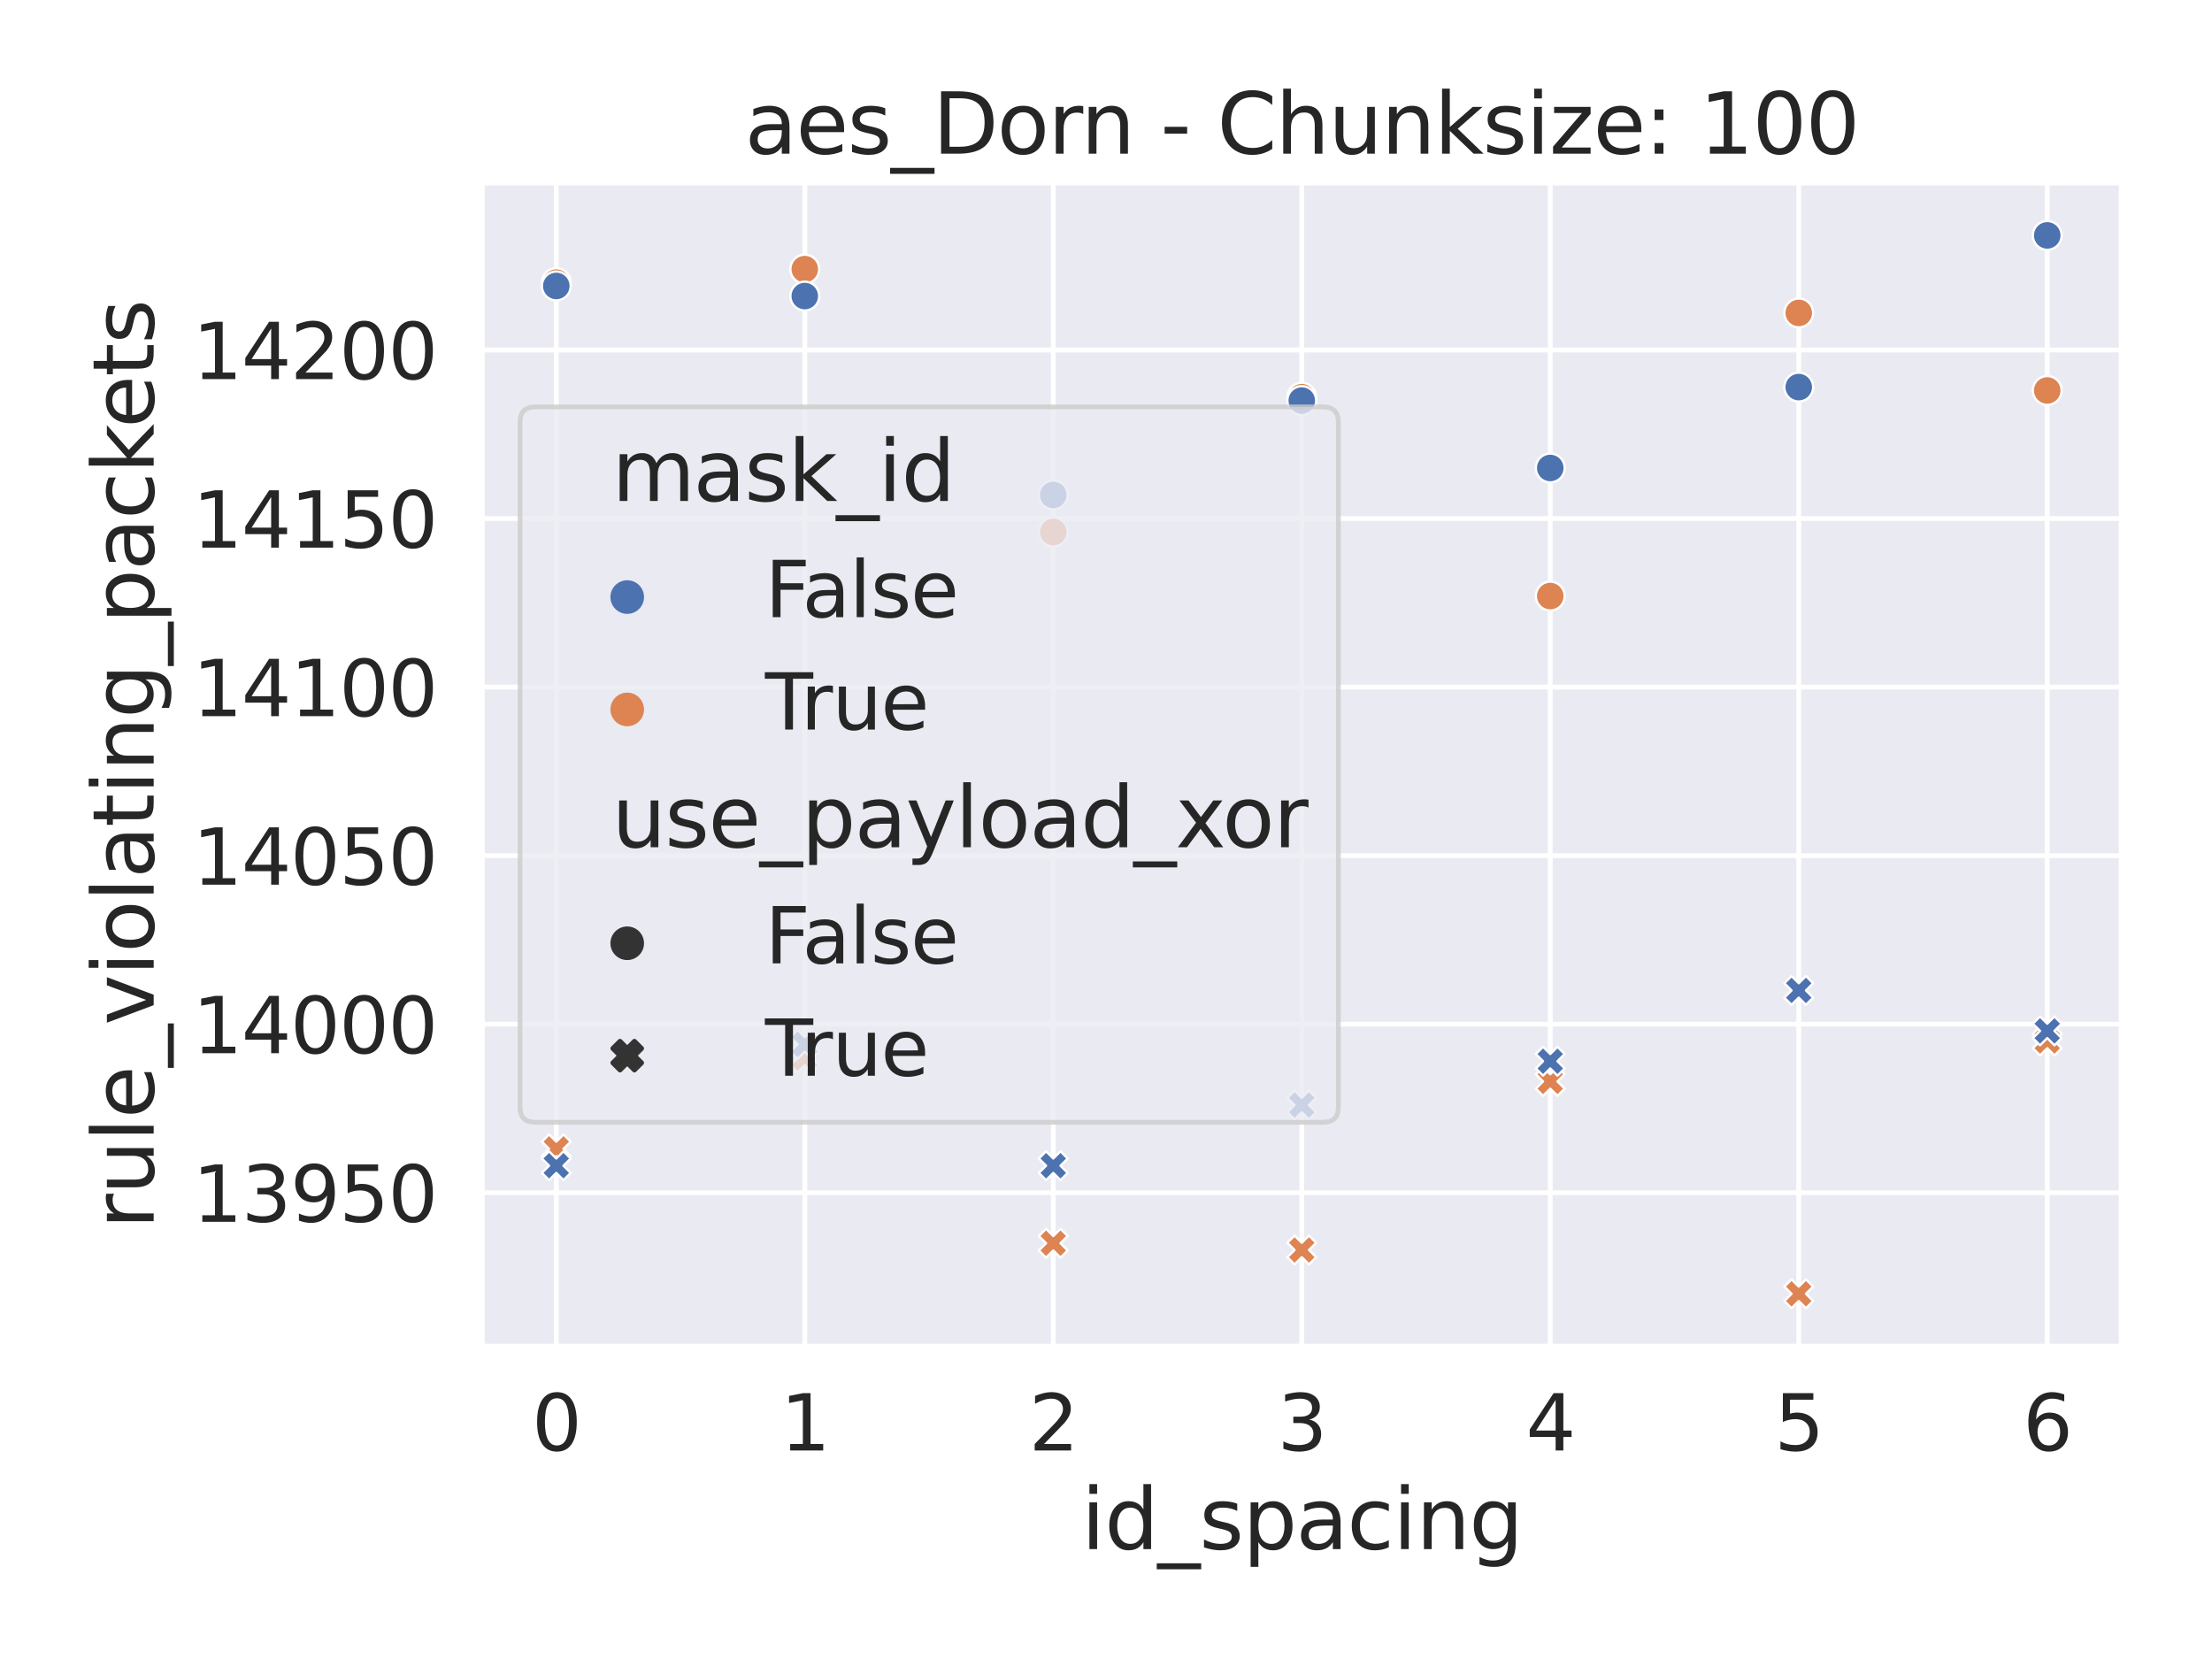 <?xml version="1.0" encoding="utf-8" standalone="no"?>
<!DOCTYPE svg PUBLIC "-//W3C//DTD SVG 1.1//EN"
  "http://www.w3.org/Graphics/SVG/1.1/DTD/svg11.dtd">
<svg xmlns:xlink="http://www.w3.org/1999/xlink" width="460.8pt" height="345.6pt" viewBox="0 0 460.8 345.6" xmlns="http://www.w3.org/2000/svg" version="1.1">
 <defs>
  <style type="text/css">*{stroke-linejoin: round; stroke-linecap: butt}</style>
 </defs>
 <g id="figure_1">
  <g id="patch_1">
   <path d="M 0 345.6 
L 460.8 345.6 
L 460.8 0 
L 0 0 
z
" style="fill: #ffffff"/>
  </g>
  <g id="axes_1">
   <g id="patch_2">
    <path d="M 100.357 280.548 
L 442.008 280.548 
L 442.008 38.013 
L 100.357 38.013 
z
" style="fill: #eaeaf2"/>
   </g>
   <g id="matplotlib.axis_1">
    <g id="xtick_1">
     <g id="line2d_1">
      <path d="M 115.886 280.548 
L 115.886 38.013 
" clip-path="url(#pec595fef19)" style="fill: none; stroke: #ffffff; stroke-linecap: round"/>
     </g>
     <g id="text_1">
      <!-- 0 -->
      <g style="fill: #262626" transform="translate(110.812 302.167) scale(0.16 -0.16)">
       <defs>
        <path id="DejaVuSans-30" d="M 2034 4250 
Q 1547 4250 1301 3770 
Q 1056 3291 1056 2328 
Q 1056 1369 1301 889 
Q 1547 409 2034 409 
Q 2525 409 2770 889 
Q 3016 1369 3016 2328 
Q 3016 3291 2770 3770 
Q 2525 4250 2034 4250 
z
M 2034 4750 
Q 2819 4750 3233 4129 
Q 3647 3509 3647 2328 
Q 3647 1150 3233 529 
Q 2819 -91 2034 -91 
Q 1250 -91 836 529 
Q 422 1150 422 2328 
Q 422 3509 836 4129 
Q 1250 4750 2034 4750 
z
" transform="scale(0.016)"/>
       </defs>
       <use xlink:href="#DejaVuSans-30"/>
      </g>
     </g>
    </g>
    <g id="xtick_2">
     <g id="line2d_2">
      <path d="M 167.652 280.548 
L 167.652 38.013 
" clip-path="url(#pec595fef19)" style="fill: none; stroke: #ffffff; stroke-linecap: round"/>
     </g>
     <g id="text_2">
      <!-- 1 -->
      <g style="fill: #262626" transform="translate(162.578 302.167) scale(0.16 -0.16)">
       <defs>
        <path id="DejaVuSans-31" d="M 794 531 
L 1825 531 
L 1825 4091 
L 703 3866 
L 703 4441 
L 1819 4666 
L 2450 4666 
L 2450 531 
L 3481 531 
L 3481 0 
L 794 0 
L 794 531 
z
" transform="scale(0.016)"/>
       </defs>
       <use xlink:href="#DejaVuSans-31"/>
      </g>
     </g>
    </g>
    <g id="xtick_3">
     <g id="line2d_3">
      <path d="M 219.417 280.548 
L 219.417 38.013 
" clip-path="url(#pec595fef19)" style="fill: none; stroke: #ffffff; stroke-linecap: round"/>
     </g>
     <g id="text_3">
      <!-- 2 -->
      <g style="fill: #262626" transform="translate(214.343 302.167) scale(0.16 -0.16)">
       <defs>
        <path id="DejaVuSans-32" d="M 1228 531 
L 3431 531 
L 3431 0 
L 469 0 
L 469 531 
Q 828 903 1448 1529 
Q 2069 2156 2228 2338 
Q 2531 2678 2651 2914 
Q 2772 3150 2772 3378 
Q 2772 3750 2511 3984 
Q 2250 4219 1831 4219 
Q 1534 4219 1204 4116 
Q 875 4013 500 3803 
L 500 4441 
Q 881 4594 1212 4672 
Q 1544 4750 1819 4750 
Q 2544 4750 2975 4387 
Q 3406 4025 3406 3419 
Q 3406 3131 3298 2873 
Q 3191 2616 2906 2266 
Q 2828 2175 2409 1742 
Q 1991 1309 1228 531 
z
" transform="scale(0.016)"/>
       </defs>
       <use xlink:href="#DejaVuSans-32"/>
      </g>
     </g>
    </g>
    <g id="xtick_4">
     <g id="line2d_4">
      <path d="M 271.182 280.548 
L 271.182 38.013 
" clip-path="url(#pec595fef19)" style="fill: none; stroke: #ffffff; stroke-linecap: round"/>
     </g>
     <g id="text_4">
      <!-- 3 -->
      <g style="fill: #262626" transform="translate(266.108 302.167) scale(0.16 -0.16)">
       <defs>
        <path id="DejaVuSans-33" d="M 2597 2516 
Q 3050 2419 3304 2112 
Q 3559 1806 3559 1356 
Q 3559 666 3084 287 
Q 2609 -91 1734 -91 
Q 1441 -91 1130 -33 
Q 819 25 488 141 
L 488 750 
Q 750 597 1062 519 
Q 1375 441 1716 441 
Q 2309 441 2620 675 
Q 2931 909 2931 1356 
Q 2931 1769 2642 2001 
Q 2353 2234 1838 2234 
L 1294 2234 
L 1294 2753 
L 1863 2753 
Q 2328 2753 2575 2939 
Q 2822 3125 2822 3475 
Q 2822 3834 2567 4026 
Q 2313 4219 1838 4219 
Q 1578 4219 1281 4162 
Q 984 4106 628 3988 
L 628 4550 
Q 988 4650 1302 4700 
Q 1616 4750 1894 4750 
Q 2613 4750 3031 4423 
Q 3450 4097 3450 3541 
Q 3450 3153 3228 2886 
Q 3006 2619 2597 2516 
z
" transform="scale(0.016)"/>
       </defs>
       <use xlink:href="#DejaVuSans-33"/>
      </g>
     </g>
    </g>
    <g id="xtick_5">
     <g id="line2d_5">
      <path d="M 322.948 280.548 
L 322.948 38.013 
" clip-path="url(#pec595fef19)" style="fill: none; stroke: #ffffff; stroke-linecap: round"/>
     </g>
     <g id="text_5">
      <!-- 4 -->
      <g style="fill: #262626" transform="translate(317.874 302.167) scale(0.16 -0.16)">
       <defs>
        <path id="DejaVuSans-34" d="M 2419 4116 
L 825 1625 
L 2419 1625 
L 2419 4116 
z
M 2253 4666 
L 3047 4666 
L 3047 1625 
L 3713 1625 
L 3713 1100 
L 3047 1100 
L 3047 0 
L 2419 0 
L 2419 1100 
L 313 1100 
L 313 1709 
L 2253 4666 
z
" transform="scale(0.016)"/>
       </defs>
       <use xlink:href="#DejaVuSans-34"/>
      </g>
     </g>
    </g>
    <g id="xtick_6">
     <g id="line2d_6">
      <path d="M 374.713 280.548 
L 374.713 38.013 
" clip-path="url(#pec595fef19)" style="fill: none; stroke: #ffffff; stroke-linecap: round"/>
     </g>
     <g id="text_6">
      <!-- 5 -->
      <g style="fill: #262626" transform="translate(369.639 302.167) scale(0.16 -0.16)">
       <defs>
        <path id="DejaVuSans-35" d="M 691 4666 
L 3169 4666 
L 3169 4134 
L 1269 4134 
L 1269 2991 
Q 1406 3038 1543 3061 
Q 1681 3084 1819 3084 
Q 2600 3084 3056 2656 
Q 3513 2228 3513 1497 
Q 3513 744 3044 326 
Q 2575 -91 1722 -91 
Q 1428 -91 1123 -41 
Q 819 9 494 109 
L 494 744 
Q 775 591 1075 516 
Q 1375 441 1709 441 
Q 2250 441 2565 725 
Q 2881 1009 2881 1497 
Q 2881 1984 2565 2268 
Q 2250 2553 1709 2553 
Q 1456 2553 1204 2497 
Q 953 2441 691 2322 
L 691 4666 
z
" transform="scale(0.016)"/>
       </defs>
       <use xlink:href="#DejaVuSans-35"/>
      </g>
     </g>
    </g>
    <g id="xtick_7">
     <g id="line2d_7">
      <path d="M 426.478 280.548 
L 426.478 38.013 
" clip-path="url(#pec595fef19)" style="fill: none; stroke: #ffffff; stroke-linecap: round"/>
     </g>
     <g id="text_7">
      <!-- 6 -->
      <g style="fill: #262626" transform="translate(421.404 302.167) scale(0.16 -0.16)">
       <defs>
        <path id="DejaVuSans-36" d="M 2113 2584 
Q 1688 2584 1439 2293 
Q 1191 2003 1191 1497 
Q 1191 994 1439 701 
Q 1688 409 2113 409 
Q 2538 409 2786 701 
Q 3034 994 3034 1497 
Q 3034 2003 2786 2293 
Q 2538 2584 2113 2584 
z
M 3366 4563 
L 3366 3988 
Q 3128 4100 2886 4159 
Q 2644 4219 2406 4219 
Q 1781 4219 1451 3797 
Q 1122 3375 1075 2522 
Q 1259 2794 1537 2939 
Q 1816 3084 2150 3084 
Q 2853 3084 3261 2657 
Q 3669 2231 3669 1497 
Q 3669 778 3244 343 
Q 2819 -91 2113 -91 
Q 1303 -91 875 529 
Q 447 1150 447 2328 
Q 447 3434 972 4092 
Q 1497 4750 2381 4750 
Q 2619 4750 2861 4703 
Q 3103 4656 3366 4563 
z
" transform="scale(0.016)"/>
       </defs>
       <use xlink:href="#DejaVuSans-36"/>
      </g>
     </g>
    </g>
    <g id="text_8">
     <!-- id_spacing -->
     <g style="fill: #262626" transform="translate(225.268 322.705) scale(0.174 -0.174)">
      <defs>
       <path id="DejaVuSans-69" d="M 603 3500 
L 1178 3500 
L 1178 0 
L 603 0 
L 603 3500 
z
M 603 4863 
L 1178 4863 
L 1178 4134 
L 603 4134 
L 603 4863 
z
" transform="scale(0.016)"/>
       <path id="DejaVuSans-64" d="M 2906 2969 
L 2906 4863 
L 3481 4863 
L 3481 0 
L 2906 0 
L 2906 525 
Q 2725 213 2448 61 
Q 2172 -91 1784 -91 
Q 1150 -91 751 415 
Q 353 922 353 1747 
Q 353 2572 751 3078 
Q 1150 3584 1784 3584 
Q 2172 3584 2448 3432 
Q 2725 3281 2906 2969 
z
M 947 1747 
Q 947 1113 1208 752 
Q 1469 391 1925 391 
Q 2381 391 2643 752 
Q 2906 1113 2906 1747 
Q 2906 2381 2643 2742 
Q 2381 3103 1925 3103 
Q 1469 3103 1208 2742 
Q 947 2381 947 1747 
z
" transform="scale(0.016)"/>
       <path id="DejaVuSans-5f" d="M 3263 -1063 
L 3263 -1509 
L -63 -1509 
L -63 -1063 
L 3263 -1063 
z
" transform="scale(0.016)"/>
       <path id="DejaVuSans-73" d="M 2834 3397 
L 2834 2853 
Q 2591 2978 2328 3040 
Q 2066 3103 1784 3103 
Q 1356 3103 1142 2972 
Q 928 2841 928 2578 
Q 928 2378 1081 2264 
Q 1234 2150 1697 2047 
L 1894 2003 
Q 2506 1872 2764 1633 
Q 3022 1394 3022 966 
Q 3022 478 2636 193 
Q 2250 -91 1575 -91 
Q 1294 -91 989 -36 
Q 684 19 347 128 
L 347 722 
Q 666 556 975 473 
Q 1284 391 1588 391 
Q 1994 391 2212 530 
Q 2431 669 2431 922 
Q 2431 1156 2273 1281 
Q 2116 1406 1581 1522 
L 1381 1569 
Q 847 1681 609 1914 
Q 372 2147 372 2553 
Q 372 3047 722 3315 
Q 1072 3584 1716 3584 
Q 2034 3584 2315 3537 
Q 2597 3491 2834 3397 
z
" transform="scale(0.016)"/>
       <path id="DejaVuSans-70" d="M 1159 525 
L 1159 -1331 
L 581 -1331 
L 581 3500 
L 1159 3500 
L 1159 2969 
Q 1341 3281 1617 3432 
Q 1894 3584 2278 3584 
Q 2916 3584 3314 3078 
Q 3713 2572 3713 1747 
Q 3713 922 3314 415 
Q 2916 -91 2278 -91 
Q 1894 -91 1617 61 
Q 1341 213 1159 525 
z
M 3116 1747 
Q 3116 2381 2855 2742 
Q 2594 3103 2138 3103 
Q 1681 3103 1420 2742 
Q 1159 2381 1159 1747 
Q 1159 1113 1420 752 
Q 1681 391 2138 391 
Q 2594 391 2855 752 
Q 3116 1113 3116 1747 
z
" transform="scale(0.016)"/>
       <path id="DejaVuSans-61" d="M 2194 1759 
Q 1497 1759 1228 1600 
Q 959 1441 959 1056 
Q 959 750 1161 570 
Q 1363 391 1709 391 
Q 2188 391 2477 730 
Q 2766 1069 2766 1631 
L 2766 1759 
L 2194 1759 
z
M 3341 1997 
L 3341 0 
L 2766 0 
L 2766 531 
Q 2569 213 2275 61 
Q 1981 -91 1556 -91 
Q 1019 -91 701 211 
Q 384 513 384 1019 
Q 384 1609 779 1909 
Q 1175 2209 1959 2209 
L 2766 2209 
L 2766 2266 
Q 2766 2663 2505 2880 
Q 2244 3097 1772 3097 
Q 1472 3097 1187 3025 
Q 903 2953 641 2809 
L 641 3341 
Q 956 3463 1253 3523 
Q 1550 3584 1831 3584 
Q 2591 3584 2966 3190 
Q 3341 2797 3341 1997 
z
" transform="scale(0.016)"/>
       <path id="DejaVuSans-63" d="M 3122 3366 
L 3122 2828 
Q 2878 2963 2633 3030 
Q 2388 3097 2138 3097 
Q 1578 3097 1268 2742 
Q 959 2388 959 1747 
Q 959 1106 1268 751 
Q 1578 397 2138 397 
Q 2388 397 2633 464 
Q 2878 531 3122 666 
L 3122 134 
Q 2881 22 2623 -34 
Q 2366 -91 2075 -91 
Q 1284 -91 818 406 
Q 353 903 353 1747 
Q 353 2603 823 3093 
Q 1294 3584 2113 3584 
Q 2378 3584 2631 3529 
Q 2884 3475 3122 3366 
z
" transform="scale(0.016)"/>
       <path id="DejaVuSans-6e" d="M 3513 2113 
L 3513 0 
L 2938 0 
L 2938 2094 
Q 2938 2591 2744 2837 
Q 2550 3084 2163 3084 
Q 1697 3084 1428 2787 
Q 1159 2491 1159 1978 
L 1159 0 
L 581 0 
L 581 3500 
L 1159 3500 
L 1159 2956 
Q 1366 3272 1645 3428 
Q 1925 3584 2291 3584 
Q 2894 3584 3203 3211 
Q 3513 2838 3513 2113 
z
" transform="scale(0.016)"/>
       <path id="DejaVuSans-67" d="M 2906 1791 
Q 2906 2416 2648 2759 
Q 2391 3103 1925 3103 
Q 1463 3103 1205 2759 
Q 947 2416 947 1791 
Q 947 1169 1205 825 
Q 1463 481 1925 481 
Q 2391 481 2648 825 
Q 2906 1169 2906 1791 
z
M 3481 434 
Q 3481 -459 3084 -895 
Q 2688 -1331 1869 -1331 
Q 1566 -1331 1297 -1286 
Q 1028 -1241 775 -1147 
L 775 -588 
Q 1028 -725 1275 -790 
Q 1522 -856 1778 -856 
Q 2344 -856 2625 -561 
Q 2906 -266 2906 331 
L 2906 616 
Q 2728 306 2450 153 
Q 2172 0 1784 0 
Q 1141 0 747 490 
Q 353 981 353 1791 
Q 353 2603 747 3093 
Q 1141 3584 1784 3584 
Q 2172 3584 2450 3431 
Q 2728 3278 2906 2969 
L 2906 3500 
L 3481 3500 
L 3481 434 
z
" transform="scale(0.016)"/>
      </defs>
      <use xlink:href="#DejaVuSans-69"/>
      <use xlink:href="#DejaVuSans-64" x="27.783"/>
      <use xlink:href="#DejaVuSans-5f" x="91.26"/>
      <use xlink:href="#DejaVuSans-73" x="141.26"/>
      <use xlink:href="#DejaVuSans-70" x="193.359"/>
      <use xlink:href="#DejaVuSans-61" x="256.836"/>
      <use xlink:href="#DejaVuSans-63" x="318.115"/>
      <use xlink:href="#DejaVuSans-69" x="373.096"/>
      <use xlink:href="#DejaVuSans-6e" x="400.879"/>
      <use xlink:href="#DejaVuSans-67" x="464.258"/>
     </g>
    </g>
   </g>
   <g id="matplotlib.axis_2">
    <g id="ytick_1">
     <g id="line2d_8">
      <path d="M 100.357 248.458 
L 442.008 248.458 
" clip-path="url(#pec595fef19)" style="fill: none; stroke: #ffffff; stroke-linecap: round"/>
     </g>
     <g id="text_9">
      <!-- 13950 -->
      <g style="fill: #262626" transform="translate(40.116 254.517) scale(0.16 -0.16)">
       <defs>
        <path id="DejaVuSans-39" d="M 703 97 
L 703 672 
Q 941 559 1184 500 
Q 1428 441 1663 441 
Q 2288 441 2617 861 
Q 2947 1281 2994 2138 
Q 2813 1869 2534 1725 
Q 2256 1581 1919 1581 
Q 1219 1581 811 2004 
Q 403 2428 403 3163 
Q 403 3881 828 4315 
Q 1253 4750 1959 4750 
Q 2769 4750 3195 4129 
Q 3622 3509 3622 2328 
Q 3622 1225 3098 567 
Q 2575 -91 1691 -91 
Q 1453 -91 1209 -44 
Q 966 3 703 97 
z
M 1959 2075 
Q 2384 2075 2632 2365 
Q 2881 2656 2881 3163 
Q 2881 3666 2632 3958 
Q 2384 4250 1959 4250 
Q 1534 4250 1286 3958 
Q 1038 3666 1038 3163 
Q 1038 2656 1286 2365 
Q 1534 2075 1959 2075 
z
" transform="scale(0.016)"/>
       </defs>
       <use xlink:href="#DejaVuSans-31"/>
       <use xlink:href="#DejaVuSans-33" x="63.623"/>
       <use xlink:href="#DejaVuSans-39" x="127.246"/>
       <use xlink:href="#DejaVuSans-35" x="190.869"/>
       <use xlink:href="#DejaVuSans-30" x="254.492"/>
      </g>
     </g>
    </g>
    <g id="ytick_2">
     <g id="line2d_9">
      <path d="M 100.357 213.349 
L 442.008 213.349 
" clip-path="url(#pec595fef19)" style="fill: none; stroke: #ffffff; stroke-linecap: round"/>
     </g>
     <g id="text_10">
      <!-- 14000 -->
      <g style="fill: #262626" transform="translate(40.116 219.408) scale(0.16 -0.16)">
       <use xlink:href="#DejaVuSans-31"/>
       <use xlink:href="#DejaVuSans-34" x="63.623"/>
       <use xlink:href="#DejaVuSans-30" x="127.246"/>
       <use xlink:href="#DejaVuSans-30" x="190.869"/>
       <use xlink:href="#DejaVuSans-30" x="254.492"/>
      </g>
     </g>
    </g>
    <g id="ytick_3">
     <g id="line2d_10">
      <path d="M 100.357 178.239 
L 442.008 178.239 
" clip-path="url(#pec595fef19)" style="fill: none; stroke: #ffffff; stroke-linecap: round"/>
     </g>
     <g id="text_11">
      <!-- 14050 -->
      <g style="fill: #262626" transform="translate(40.116 184.299) scale(0.16 -0.16)">
       <use xlink:href="#DejaVuSans-31"/>
       <use xlink:href="#DejaVuSans-34" x="63.623"/>
       <use xlink:href="#DejaVuSans-30" x="127.246"/>
       <use xlink:href="#DejaVuSans-35" x="190.869"/>
       <use xlink:href="#DejaVuSans-30" x="254.492"/>
      </g>
     </g>
    </g>
    <g id="ytick_4">
     <g id="line2d_11">
      <path d="M 100.357 143.13 
L 442.008 143.13 
" clip-path="url(#pec595fef19)" style="fill: none; stroke: #ffffff; stroke-linecap: round"/>
     </g>
     <g id="text_12">
      <!-- 14100 -->
      <g style="fill: #262626" transform="translate(40.116 149.19) scale(0.16 -0.16)">
       <use xlink:href="#DejaVuSans-31"/>
       <use xlink:href="#DejaVuSans-34" x="63.623"/>
       <use xlink:href="#DejaVuSans-31" x="127.246"/>
       <use xlink:href="#DejaVuSans-30" x="190.869"/>
       <use xlink:href="#DejaVuSans-30" x="254.492"/>
      </g>
     </g>
    </g>
    <g id="ytick_5">
     <g id="line2d_12">
      <path d="M 100.357 108.021 
L 442.008 108.021 
" clip-path="url(#pec595fef19)" style="fill: none; stroke: #ffffff; stroke-linecap: round"/>
     </g>
     <g id="text_13">
      <!-- 14150 -->
      <g style="fill: #262626" transform="translate(40.116 114.081) scale(0.16 -0.16)">
       <use xlink:href="#DejaVuSans-31"/>
       <use xlink:href="#DejaVuSans-34" x="63.623"/>
       <use xlink:href="#DejaVuSans-31" x="127.246"/>
       <use xlink:href="#DejaVuSans-35" x="190.869"/>
       <use xlink:href="#DejaVuSans-30" x="254.492"/>
      </g>
     </g>
    </g>
    <g id="ytick_6">
     <g id="line2d_13">
      <path d="M 100.357 72.912 
L 442.008 72.912 
" clip-path="url(#pec595fef19)" style="fill: none; stroke: #ffffff; stroke-linecap: round"/>
     </g>
     <g id="text_14">
      <!-- 14200 -->
      <g style="fill: #262626" transform="translate(40.116 78.972) scale(0.16 -0.16)">
       <use xlink:href="#DejaVuSans-31"/>
       <use xlink:href="#DejaVuSans-34" x="63.623"/>
       <use xlink:href="#DejaVuSans-32" x="127.246"/>
       <use xlink:href="#DejaVuSans-30" x="190.869"/>
       <use xlink:href="#DejaVuSans-30" x="254.492"/>
      </g>
     </g>
    </g>
    <g id="text_15">
     <!-- rule_violating_packets -->
     <g style="fill: #262626" transform="translate(32.013 256) rotate(-90) scale(0.174 -0.174)">
      <defs>
       <path id="DejaVuSans-72" d="M 2631 2963 
Q 2534 3019 2420 3045 
Q 2306 3072 2169 3072 
Q 1681 3072 1420 2755 
Q 1159 2438 1159 1844 
L 1159 0 
L 581 0 
L 581 3500 
L 1159 3500 
L 1159 2956 
Q 1341 3275 1631 3429 
Q 1922 3584 2338 3584 
Q 2397 3584 2469 3576 
Q 2541 3569 2628 3553 
L 2631 2963 
z
" transform="scale(0.016)"/>
       <path id="DejaVuSans-75" d="M 544 1381 
L 544 3500 
L 1119 3500 
L 1119 1403 
Q 1119 906 1312 657 
Q 1506 409 1894 409 
Q 2359 409 2629 706 
Q 2900 1003 2900 1516 
L 2900 3500 
L 3475 3500 
L 3475 0 
L 2900 0 
L 2900 538 
Q 2691 219 2414 64 
Q 2138 -91 1772 -91 
Q 1169 -91 856 284 
Q 544 659 544 1381 
z
M 1991 3584 
L 1991 3584 
z
" transform="scale(0.016)"/>
       <path id="DejaVuSans-6c" d="M 603 4863 
L 1178 4863 
L 1178 0 
L 603 0 
L 603 4863 
z
" transform="scale(0.016)"/>
       <path id="DejaVuSans-65" d="M 3597 1894 
L 3597 1613 
L 953 1613 
Q 991 1019 1311 708 
Q 1631 397 2203 397 
Q 2534 397 2845 478 
Q 3156 559 3463 722 
L 3463 178 
Q 3153 47 2828 -22 
Q 2503 -91 2169 -91 
Q 1331 -91 842 396 
Q 353 884 353 1716 
Q 353 2575 817 3079 
Q 1281 3584 2069 3584 
Q 2775 3584 3186 3129 
Q 3597 2675 3597 1894 
z
M 3022 2063 
Q 3016 2534 2758 2815 
Q 2500 3097 2075 3097 
Q 1594 3097 1305 2825 
Q 1016 2553 972 2059 
L 3022 2063 
z
" transform="scale(0.016)"/>
       <path id="DejaVuSans-76" d="M 191 3500 
L 800 3500 
L 1894 563 
L 2988 3500 
L 3597 3500 
L 2284 0 
L 1503 0 
L 191 3500 
z
" transform="scale(0.016)"/>
       <path id="DejaVuSans-6f" d="M 1959 3097 
Q 1497 3097 1228 2736 
Q 959 2375 959 1747 
Q 959 1119 1226 758 
Q 1494 397 1959 397 
Q 2419 397 2687 759 
Q 2956 1122 2956 1747 
Q 2956 2369 2687 2733 
Q 2419 3097 1959 3097 
z
M 1959 3584 
Q 2709 3584 3137 3096 
Q 3566 2609 3566 1747 
Q 3566 888 3137 398 
Q 2709 -91 1959 -91 
Q 1206 -91 779 398 
Q 353 888 353 1747 
Q 353 2609 779 3096 
Q 1206 3584 1959 3584 
z
" transform="scale(0.016)"/>
       <path id="DejaVuSans-74" d="M 1172 4494 
L 1172 3500 
L 2356 3500 
L 2356 3053 
L 1172 3053 
L 1172 1153 
Q 1172 725 1289 603 
Q 1406 481 1766 481 
L 2356 481 
L 2356 0 
L 1766 0 
Q 1100 0 847 248 
Q 594 497 594 1153 
L 594 3053 
L 172 3053 
L 172 3500 
L 594 3500 
L 594 4494 
L 1172 4494 
z
" transform="scale(0.016)"/>
       <path id="DejaVuSans-6b" d="M 581 4863 
L 1159 4863 
L 1159 1991 
L 2875 3500 
L 3609 3500 
L 1753 1863 
L 3688 0 
L 2938 0 
L 1159 1709 
L 1159 0 
L 581 0 
L 581 4863 
z
" transform="scale(0.016)"/>
      </defs>
      <use xlink:href="#DejaVuSans-72"/>
      <use xlink:href="#DejaVuSans-75" x="41.113"/>
      <use xlink:href="#DejaVuSans-6c" x="104.492"/>
      <use xlink:href="#DejaVuSans-65" x="132.275"/>
      <use xlink:href="#DejaVuSans-5f" x="193.799"/>
      <use xlink:href="#DejaVuSans-76" x="243.799"/>
      <use xlink:href="#DejaVuSans-69" x="302.979"/>
      <use xlink:href="#DejaVuSans-6f" x="330.762"/>
      <use xlink:href="#DejaVuSans-6c" x="391.943"/>
      <use xlink:href="#DejaVuSans-61" x="419.727"/>
      <use xlink:href="#DejaVuSans-74" x="481.006"/>
      <use xlink:href="#DejaVuSans-69" x="520.215"/>
      <use xlink:href="#DejaVuSans-6e" x="547.998"/>
      <use xlink:href="#DejaVuSans-67" x="611.377"/>
      <use xlink:href="#DejaVuSans-5f" x="674.854"/>
      <use xlink:href="#DejaVuSans-70" x="724.854"/>
      <use xlink:href="#DejaVuSans-61" x="788.33"/>
      <use xlink:href="#DejaVuSans-63" x="849.609"/>
      <use xlink:href="#DejaVuSans-6b" x="904.59"/>
      <use xlink:href="#DejaVuSans-65" x="958.875"/>
      <use xlink:href="#DejaVuSans-74" x="1020.398"/>
      <use xlink:href="#DejaVuSans-73" x="1059.607"/>
     </g>
    </g>
   </g>
   <g id="PathCollection_1">
    <path d="M 114.386 242.329 
L 115.886 240.829 
L 117.386 242.329 
L 118.886 240.829 
L 117.386 239.329 
L 118.886 237.829 
L 117.386 236.329 
L 115.886 237.829 
L 114.386 236.329 
L 112.886 237.829 
L 114.386 239.329 
L 112.886 240.829 
z
" clip-path="url(#pec595fef19)" style="fill: #dd8452; stroke: #ffffff; stroke-width: 0.48"/>
    <path d="M 114.386 245.84 
L 115.886 244.34 
L 117.386 245.84 
L 118.886 244.34 
L 117.386 242.84 
L 118.886 241.34 
L 117.386 239.84 
L 115.886 241.34 
L 114.386 239.84 
L 112.886 241.34 
L 114.386 242.84 
L 112.886 244.34 
z
" clip-path="url(#pec595fef19)" style="fill: #4c72b0; stroke: #ffffff; stroke-width: 0.48"/>
    <path d="M 115.886 61.868 
C 116.682 61.868 117.445 61.552 118.008 60.989 
C 118.57 60.427 118.886 59.664 118.886 58.868 
C 118.886 58.073 118.57 57.309 118.008 56.747 
C 117.445 56.184 116.682 55.868 115.886 55.868 
C 115.091 55.868 114.328 56.184 113.765 56.747 
C 113.203 57.309 112.886 58.073 112.886 58.868 
C 112.886 59.664 113.203 60.427 113.765 60.989 
C 114.328 61.552 115.091 61.868 115.886 61.868 
z
" clip-path="url(#pec595fef19)" style="fill: #dd8452; stroke: #ffffff; stroke-width: 0.48"/>
    <path d="M 115.886 62.57 
C 116.682 62.57 117.445 62.254 118.008 61.692 
C 118.57 61.129 118.886 60.366 118.886 59.57 
C 118.886 58.775 118.57 58.012 118.008 57.449 
C 117.445 56.886 116.682 56.57 115.886 56.57 
C 115.091 56.57 114.328 56.886 113.765 57.449 
C 113.203 58.012 112.886 58.775 112.886 59.57 
C 112.886 60.366 113.203 61.129 113.765 61.692 
C 114.328 62.254 115.091 62.57 115.886 62.57 
z
" clip-path="url(#pec595fef19)" style="fill: #4c72b0; stroke: #ffffff; stroke-width: 0.48"/>
    <path d="M 166.152 223.37 
L 167.652 221.87 
L 169.152 223.37 
L 170.652 221.87 
L 169.152 220.37 
L 170.652 218.87 
L 169.152 217.37 
L 167.652 218.87 
L 166.152 217.37 
L 164.652 218.87 
L 166.152 220.37 
L 164.652 221.87 
z
" clip-path="url(#pec595fef19)" style="fill: #dd8452; stroke: #ffffff; stroke-width: 0.48"/>
    <path d="M 166.152 220.562 
L 167.652 219.062 
L 169.152 220.562 
L 170.652 219.062 
L 169.152 217.562 
L 170.652 216.062 
L 169.152 214.562 
L 167.652 216.062 
L 166.152 214.562 
L 164.652 216.062 
L 166.152 217.562 
L 164.652 219.062 
z
" clip-path="url(#pec595fef19)" style="fill: #4c72b0; stroke: #ffffff; stroke-width: 0.48"/>
    <path d="M 167.652 59.059 
C 168.447 59.059 169.21 58.743 169.773 58.181 
C 170.336 57.618 170.652 56.855 170.652 56.059 
C 170.652 55.264 170.336 54.501 169.773 53.938 
C 169.21 53.376 168.447 53.059 167.652 53.059 
C 166.856 53.059 166.093 53.376 165.53 53.938 
C 164.968 54.501 164.652 55.264 164.652 56.059 
C 164.652 56.855 164.968 57.618 165.53 58.181 
C 166.093 58.743 166.856 59.059 167.652 59.059 
z
" clip-path="url(#pec595fef19)" style="fill: #dd8452; stroke: #ffffff; stroke-width: 0.48"/>
    <path d="M 167.652 64.677 
C 168.447 64.677 169.21 64.361 169.773 63.798 
C 170.336 63.236 170.652 62.472 170.652 61.677 
C 170.652 60.881 170.336 60.118 169.773 59.556 
C 169.21 58.993 168.447 58.677 167.652 58.677 
C 166.856 58.677 166.093 58.993 165.53 59.556 
C 164.968 60.118 164.652 60.881 164.652 61.677 
C 164.652 62.472 164.968 63.236 165.53 63.798 
C 166.093 64.361 166.856 64.677 167.652 64.677 
z
" clip-path="url(#pec595fef19)" style="fill: #4c72b0; stroke: #ffffff; stroke-width: 0.48"/>
    <path d="M 217.917 261.99 
L 219.417 260.49 
L 220.917 261.99 
L 222.417 260.49 
L 220.917 258.99 
L 222.417 257.49 
L 220.917 255.99 
L 219.417 257.49 
L 217.917 255.99 
L 216.417 257.49 
L 217.917 258.99 
L 216.417 260.49 
z
" clip-path="url(#pec595fef19)" style="fill: #dd8452; stroke: #ffffff; stroke-width: 0.48"/>
    <path d="M 217.917 245.84 
L 219.417 244.34 
L 220.917 245.84 
L 222.417 244.34 
L 220.917 242.84 
L 222.417 241.34 
L 220.917 239.84 
L 219.417 241.34 
L 217.917 239.84 
L 216.417 241.34 
L 217.917 242.84 
L 216.417 244.34 
z
" clip-path="url(#pec595fef19)" style="fill: #4c72b0; stroke: #ffffff; stroke-width: 0.48"/>
    <path d="M 219.417 113.83 
C 220.213 113.83 220.976 113.514 221.538 112.951 
C 222.101 112.388 222.417 111.625 222.417 110.83 
C 222.417 110.034 222.101 109.271 221.538 108.708 
C 220.976 108.146 220.213 107.83 219.417 107.83 
C 218.621 107.83 217.858 108.146 217.296 108.708 
C 216.733 109.271 216.417 110.034 216.417 110.83 
C 216.417 111.625 216.733 112.388 217.296 112.951 
C 217.858 113.514 218.621 113.83 219.417 113.83 
z
" clip-path="url(#pec595fef19)" style="fill: #dd8452; stroke: #ffffff; stroke-width: 0.48"/>
    <path d="M 219.417 106.106 
C 220.213 106.106 220.976 105.79 221.538 105.227 
C 222.101 104.664 222.417 103.901 222.417 103.106 
C 222.417 102.31 222.101 101.547 221.538 100.984 
C 220.976 100.422 220.213 100.106 219.417 100.106 
C 218.621 100.106 217.858 100.422 217.296 100.984 
C 216.733 101.547 216.417 102.31 216.417 103.106 
C 216.417 103.901 216.733 104.664 217.296 105.227 
C 217.858 105.79 218.621 106.106 219.417 106.106 
z
" clip-path="url(#pec595fef19)" style="fill: #4c72b0; stroke: #ffffff; stroke-width: 0.48"/>
    <path d="M 269.682 263.395 
L 271.182 261.895 
L 272.682 263.395 
L 274.182 261.895 
L 272.682 260.395 
L 274.182 258.895 
L 272.682 257.395 
L 271.182 258.895 
L 269.682 257.395 
L 268.182 258.895 
L 269.682 260.395 
L 268.182 261.895 
z
" clip-path="url(#pec595fef19)" style="fill: #dd8452; stroke: #ffffff; stroke-width: 0.48"/>
    <path d="M 269.682 233.201 
L 271.182 231.701 
L 272.682 233.201 
L 274.182 231.701 
L 272.682 230.201 
L 274.182 228.701 
L 272.682 227.201 
L 271.182 228.701 
L 269.682 227.201 
L 268.182 228.701 
L 269.682 230.201 
L 268.182 231.701 
z
" clip-path="url(#pec595fef19)" style="fill: #4c72b0; stroke: #ffffff; stroke-width: 0.48"/>
    <path d="M 271.182 85.742 
C 271.978 85.742 272.741 85.426 273.304 84.864 
C 273.866 84.301 274.182 83.538 274.182 82.742 
C 274.182 81.947 273.866 81.184 273.304 80.621 
C 272.741 80.058 271.978 79.742 271.182 79.742 
C 270.387 79.742 269.624 80.058 269.061 80.621 
C 268.499 81.184 268.182 81.947 268.182 82.742 
C 268.182 83.538 268.499 84.301 269.061 84.864 
C 269.624 85.426 270.387 85.742 271.182 85.742 
z
" clip-path="url(#pec595fef19)" style="fill: #dd8452; stroke: #ffffff; stroke-width: 0.48"/>
    <path d="M 271.182 86.445 
C 271.978 86.445 272.741 86.128 273.304 85.566 
C 273.866 85.003 274.182 84.24 274.182 83.445 
C 274.182 82.649 273.866 81.886 273.304 81.323 
C 272.741 80.761 271.978 80.445 271.182 80.445 
C 270.387 80.445 269.624 80.761 269.061 81.323 
C 268.499 81.886 268.182 82.649 268.182 83.445 
C 268.182 84.24 268.499 85.003 269.061 85.566 
C 269.624 86.128 270.387 86.445 271.182 86.445 
z
" clip-path="url(#pec595fef19)" style="fill: #4c72b0; stroke: #ffffff; stroke-width: 0.48"/>
    <path d="M 321.448 228.286 
L 322.948 226.786 
L 324.448 228.286 
L 325.948 226.786 
L 324.448 225.286 
L 325.948 223.786 
L 324.448 222.286 
L 322.948 223.786 
L 321.448 222.286 
L 319.948 223.786 
L 321.448 225.286 
L 319.948 226.786 
z
" clip-path="url(#pec595fef19)" style="fill: #dd8452; stroke: #ffffff; stroke-width: 0.48"/>
    <path d="M 321.448 224.073 
L 322.948 222.573 
L 324.448 224.073 
L 325.948 222.573 
L 324.448 221.073 
L 325.948 219.573 
L 324.448 218.073 
L 322.948 219.573 
L 321.448 218.073 
L 319.948 219.573 
L 321.448 221.073 
L 319.948 222.573 
z
" clip-path="url(#pec595fef19)" style="fill: #4c72b0; stroke: #ffffff; stroke-width: 0.48"/>
    <path d="M 322.948 127.171 
C 323.743 127.171 324.506 126.855 325.069 126.293 
C 325.632 125.73 325.948 124.967 325.948 124.171 
C 325.948 123.376 325.632 122.612 325.069 122.05 
C 324.506 121.487 323.743 121.171 322.948 121.171 
C 322.152 121.171 321.389 121.487 320.826 122.05 
C 320.264 122.612 319.948 123.376 319.948 124.171 
C 319.948 124.967 320.264 125.73 320.826 126.293 
C 321.389 126.855 322.152 127.171 322.948 127.171 
z
" clip-path="url(#pec595fef19)" style="fill: #dd8452; stroke: #ffffff; stroke-width: 0.48"/>
    <path d="M 322.948 100.488 
C 323.743 100.488 324.506 100.172 325.069 99.61 
C 325.632 99.047 325.948 98.284 325.948 97.488 
C 325.948 96.693 325.632 95.929 325.069 95.367 
C 324.506 94.804 323.743 94.488 322.948 94.488 
C 322.152 94.488 321.389 94.804 320.826 95.367 
C 320.264 95.929 319.948 96.693 319.948 97.488 
C 319.948 98.284 320.264 99.047 320.826 99.61 
C 321.389 100.172 322.152 100.488 322.948 100.488 
z
" clip-path="url(#pec595fef19)" style="fill: #4c72b0; stroke: #ffffff; stroke-width: 0.48"/>
    <path d="M 373.213 272.523 
L 374.713 271.023 
L 376.213 272.523 
L 377.713 271.023 
L 376.213 269.523 
L 377.713 268.023 
L 376.213 266.523 
L 374.713 268.023 
L 373.213 266.523 
L 371.713 268.023 
L 373.213 269.523 
L 371.713 271.023 
z
" clip-path="url(#pec595fef19)" style="fill: #dd8452; stroke: #ffffff; stroke-width: 0.48"/>
    <path d="M 373.213 209.327 
L 374.713 207.827 
L 376.213 209.327 
L 377.713 207.827 
L 376.213 206.327 
L 377.713 204.827 
L 376.213 203.327 
L 374.713 204.827 
L 373.213 203.327 
L 371.713 204.827 
L 373.213 206.327 
L 371.713 207.827 
z
" clip-path="url(#pec595fef19)" style="fill: #4c72b0; stroke: #ffffff; stroke-width: 0.48"/>
    <path d="M 374.713 68.188 
C 375.509 68.188 376.272 67.872 376.834 67.309 
C 377.397 66.747 377.713 65.983 377.713 65.188 
C 377.713 64.392 377.397 63.629 376.834 63.066 
C 376.272 62.504 375.509 62.188 374.713 62.188 
C 373.917 62.188 373.154 62.504 372.592 63.066 
C 372.029 63.629 371.713 64.392 371.713 65.188 
C 371.713 65.983 372.029 66.747 372.592 67.309 
C 373.154 67.872 373.917 68.188 374.713 68.188 
z
" clip-path="url(#pec595fef19)" style="fill: #dd8452; stroke: #ffffff; stroke-width: 0.48"/>
    <path d="M 374.713 83.636 
C 375.509 83.636 376.272 83.32 376.834 82.757 
C 377.397 82.195 377.713 81.431 377.713 80.636 
C 377.713 79.84 377.397 79.077 376.834 78.515 
C 376.272 77.952 375.509 77.636 374.713 77.636 
C 373.917 77.636 373.154 77.952 372.592 78.515 
C 372.029 79.077 371.713 79.84 371.713 80.636 
C 371.713 81.431 372.029 82.195 372.592 82.757 
C 373.154 83.32 373.917 83.636 374.713 83.636 
z
" clip-path="url(#pec595fef19)" style="fill: #4c72b0; stroke: #ffffff; stroke-width: 0.48"/>
    <path d="M 424.978 219.859 
L 426.478 218.359 
L 427.978 219.859 
L 429.478 218.359 
L 427.978 216.859 
L 429.478 215.359 
L 427.978 213.859 
L 426.478 215.359 
L 424.978 213.859 
L 423.478 215.359 
L 424.978 216.859 
L 423.478 218.359 
z
" clip-path="url(#pec595fef19)" style="fill: #dd8452; stroke: #ffffff; stroke-width: 0.48"/>
    <path d="M 424.978 217.753 
L 426.478 216.253 
L 427.978 217.753 
L 429.478 216.253 
L 427.978 214.753 
L 429.478 213.253 
L 427.978 211.753 
L 426.478 213.253 
L 424.978 211.753 
L 423.478 213.253 
L 424.978 214.753 
L 423.478 216.253 
z
" clip-path="url(#pec595fef19)" style="fill: #4c72b0; stroke: #ffffff; stroke-width: 0.48"/>
    <path d="M 426.478 84.338 
C 427.274 84.338 428.037 84.022 428.6 83.459 
C 429.162 82.897 429.478 82.134 429.478 81.338 
C 429.478 80.542 429.162 79.779 428.6 79.217 
C 428.037 78.654 427.274 78.338 426.478 78.338 
C 425.683 78.338 424.92 78.654 424.357 79.217 
C 423.794 79.779 423.478 80.542 423.478 81.338 
C 423.478 82.134 423.794 82.897 424.357 83.459 
C 424.92 84.022 425.683 84.338 426.478 84.338 
z
" clip-path="url(#pec595fef19)" style="fill: #dd8452; stroke: #ffffff; stroke-width: 0.48"/>
    <path d="M 426.478 52.038 
C 427.274 52.038 428.037 51.721 428.6 51.159 
C 429.162 50.596 429.478 49.833 429.478 49.038 
C 429.478 48.242 429.162 47.479 428.6 46.916 
C 428.037 46.354 427.274 46.038 426.478 46.038 
C 425.683 46.038 424.92 46.354 424.357 46.916 
C 423.794 47.479 423.478 48.242 423.478 49.038 
C 423.478 49.833 423.794 50.596 424.357 51.159 
C 424.92 51.721 425.683 52.038 426.478 52.038 
z
" clip-path="url(#pec595fef19)" style="fill: #4c72b0; stroke: #ffffff; stroke-width: 0.48"/>
   </g>
   <g id="PathCollection_2"/>
   <g id="PathCollection_3"/>
   <g id="PathCollection_4"/>
   <g id="PathCollection_5"/>
   <g id="patch_3">
    <path d="M 100.357 280.548 
L 100.357 38.013 
" style="fill: none; stroke: #ffffff; stroke-width: 1.25; stroke-linejoin: miter; stroke-linecap: square"/>
   </g>
   <g id="patch_4">
    <path d="M 442.008 280.548 
L 442.008 38.013 
" style="fill: none; stroke: #ffffff; stroke-width: 1.25; stroke-linejoin: miter; stroke-linecap: square"/>
   </g>
   <g id="patch_5">
    <path d="M 100.357 280.548 
L 442.008 280.548 
" style="fill: none; stroke: #ffffff; stroke-width: 1.25; stroke-linejoin: miter; stroke-linecap: square"/>
   </g>
   <g id="patch_6">
    <path d="M 100.357 38.013 
L 442.008 38.013 
" style="fill: none; stroke: #ffffff; stroke-width: 1.25; stroke-linejoin: miter; stroke-linecap: square"/>
   </g>
   <g id="text_16">
    <!-- aes_Dorn - Chunksize: 100 -->
    <g style="fill: #262626" transform="translate(155.162 32.013) scale(0.174 -0.174)">
     <defs>
      <path id="DejaVuSans-44" d="M 1259 4147 
L 1259 519 
L 2022 519 
Q 2988 519 3436 956 
Q 3884 1394 3884 2338 
Q 3884 3275 3436 3711 
Q 2988 4147 2022 4147 
L 1259 4147 
z
M 628 4666 
L 1925 4666 
Q 3281 4666 3915 4102 
Q 4550 3538 4550 2338 
Q 4550 1131 3912 565 
Q 3275 0 1925 0 
L 628 0 
L 628 4666 
z
" transform="scale(0.016)"/>
      <path id="DejaVuSans-20" transform="scale(0.016)"/>
      <path id="DejaVuSans-2d" d="M 313 2009 
L 1997 2009 
L 1997 1497 
L 313 1497 
L 313 2009 
z
" transform="scale(0.016)"/>
      <path id="DejaVuSans-43" d="M 4122 4306 
L 4122 3641 
Q 3803 3938 3442 4084 
Q 3081 4231 2675 4231 
Q 1875 4231 1450 3742 
Q 1025 3253 1025 2328 
Q 1025 1406 1450 917 
Q 1875 428 2675 428 
Q 3081 428 3442 575 
Q 3803 722 4122 1019 
L 4122 359 
Q 3791 134 3420 21 
Q 3050 -91 2638 -91 
Q 1578 -91 968 557 
Q 359 1206 359 2328 
Q 359 3453 968 4101 
Q 1578 4750 2638 4750 
Q 3056 4750 3426 4639 
Q 3797 4528 4122 4306 
z
" transform="scale(0.016)"/>
      <path id="DejaVuSans-68" d="M 3513 2113 
L 3513 0 
L 2938 0 
L 2938 2094 
Q 2938 2591 2744 2837 
Q 2550 3084 2163 3084 
Q 1697 3084 1428 2787 
Q 1159 2491 1159 1978 
L 1159 0 
L 581 0 
L 581 4863 
L 1159 4863 
L 1159 2956 
Q 1366 3272 1645 3428 
Q 1925 3584 2291 3584 
Q 2894 3584 3203 3211 
Q 3513 2838 3513 2113 
z
" transform="scale(0.016)"/>
      <path id="DejaVuSans-7a" d="M 353 3500 
L 3084 3500 
L 3084 2975 
L 922 459 
L 3084 459 
L 3084 0 
L 275 0 
L 275 525 
L 2438 3041 
L 353 3041 
L 353 3500 
z
" transform="scale(0.016)"/>
      <path id="DejaVuSans-3a" d="M 750 794 
L 1409 794 
L 1409 0 
L 750 0 
L 750 794 
z
M 750 3309 
L 1409 3309 
L 1409 2516 
L 750 2516 
L 750 3309 
z
" transform="scale(0.016)"/>
     </defs>
     <use xlink:href="#DejaVuSans-61"/>
     <use xlink:href="#DejaVuSans-65" x="61.279"/>
     <use xlink:href="#DejaVuSans-73" x="122.803"/>
     <use xlink:href="#DejaVuSans-5f" x="174.902"/>
     <use xlink:href="#DejaVuSans-44" x="224.902"/>
     <use xlink:href="#DejaVuSans-6f" x="301.904"/>
     <use xlink:href="#DejaVuSans-72" x="363.086"/>
     <use xlink:href="#DejaVuSans-6e" x="402.449"/>
     <use xlink:href="#DejaVuSans-20" x="465.828"/>
     <use xlink:href="#DejaVuSans-2d" x="497.615"/>
     <use xlink:href="#DejaVuSans-20" x="533.699"/>
     <use xlink:href="#DejaVuSans-43" x="565.486"/>
     <use xlink:href="#DejaVuSans-68" x="635.311"/>
     <use xlink:href="#DejaVuSans-75" x="698.689"/>
     <use xlink:href="#DejaVuSans-6e" x="762.068"/>
     <use xlink:href="#DejaVuSans-6b" x="825.447"/>
     <use xlink:href="#DejaVuSans-73" x="883.357"/>
     <use xlink:href="#DejaVuSans-69" x="935.457"/>
     <use xlink:href="#DejaVuSans-7a" x="963.24"/>
     <use xlink:href="#DejaVuSans-65" x="1015.73"/>
     <use xlink:href="#DejaVuSans-3a" x="1077.254"/>
     <use xlink:href="#DejaVuSans-20" x="1110.945"/>
     <use xlink:href="#DejaVuSans-31" x="1142.732"/>
     <use xlink:href="#DejaVuSans-30" x="1206.355"/>
     <use xlink:href="#DejaVuSans-30" x="1269.979"/>
    </g>
   </g>
   <g id="legend_1">
    <g id="patch_7">
     <path d="M 111.522 233.795 
L 275.612 233.795 
Q 278.802 233.795 278.802 230.605 
L 278.802 87.956 
Q 278.802 84.766 275.612 84.766 
L 111.522 84.766 
Q 108.332 84.766 108.332 87.956 
L 108.332 230.605 
Q 108.332 233.795 111.522 233.795 
z
" style="fill: #eaeaf2; opacity: 0.8; stroke: #cccccc; stroke-linejoin: miter"/>
    </g>
    <g id="text_17">
     <!-- mask_id -->
     <g style="fill: #262626" transform="translate(127.472 104.367) scale(0.174 -0.174)">
      <defs>
       <path id="DejaVuSans-6d" d="M 3328 2828 
Q 3544 3216 3844 3400 
Q 4144 3584 4550 3584 
Q 5097 3584 5394 3201 
Q 5691 2819 5691 2113 
L 5691 0 
L 5113 0 
L 5113 2094 
Q 5113 2597 4934 2840 
Q 4756 3084 4391 3084 
Q 3944 3084 3684 2787 
Q 3425 2491 3425 1978 
L 3425 0 
L 2847 0 
L 2847 2094 
Q 2847 2600 2669 2842 
Q 2491 3084 2119 3084 
Q 1678 3084 1418 2786 
Q 1159 2488 1159 1978 
L 1159 0 
L 581 0 
L 581 3500 
L 1159 3500 
L 1159 2956 
Q 1356 3278 1631 3431 
Q 1906 3584 2284 3584 
Q 2666 3584 2933 3390 
Q 3200 3197 3328 2828 
z
" transform="scale(0.016)"/>
      </defs>
      <use xlink:href="#DejaVuSans-6d"/>
      <use xlink:href="#DejaVuSans-61" x="97.412"/>
      <use xlink:href="#DejaVuSans-73" x="158.691"/>
      <use xlink:href="#DejaVuSans-6b" x="210.791"/>
      <use xlink:href="#DejaVuSans-5f" x="268.701"/>
      <use xlink:href="#DejaVuSans-69" x="318.701"/>
      <use xlink:href="#DejaVuSans-64" x="346.484"/>
     </g>
    </g>
    <g id="PathCollection_6">
     <defs>
      <path id="m6da4e05f92" d="M 0 3 
C 0.796 3 1.559 2.684 2.121 2.121 
C 2.684 1.559 3 0.796 3 0 
C 3 -0.796 2.684 -1.559 2.121 -2.121 
C 1.559 -2.684 0.796 -3 0 -3 
C -0.796 -3 -1.559 -2.684 -2.121 -2.121 
C -2.684 -1.559 -3 -0.796 -3 0 
C -3 0.796 -2.684 1.559 -2.121 2.121 
C -1.559 2.684 -0.796 3 0 3 
z
" style="stroke: #4c72b0"/>
     </defs>
     <g>
      <use xlink:href="#m6da4e05f92" x="130.662" y="124.377" style="fill: #4c72b0; stroke: #4c72b0"/>
     </g>
    </g>
    <g id="text_18">
     <!-- False -->
     <g style="fill: #262626" transform="translate(159.372 128.564) scale(0.16 -0.16)">
      <defs>
       <path id="DejaVuSans-46" d="M 628 4666 
L 3309 4666 
L 3309 4134 
L 1259 4134 
L 1259 2759 
L 3109 2759 
L 3109 2228 
L 1259 2228 
L 1259 0 
L 628 0 
L 628 4666 
z
" transform="scale(0.016)"/>
      </defs>
      <use xlink:href="#DejaVuSans-46"/>
      <use xlink:href="#DejaVuSans-61" x="48.395"/>
      <use xlink:href="#DejaVuSans-6c" x="109.674"/>
      <use xlink:href="#DejaVuSans-73" x="137.457"/>
      <use xlink:href="#DejaVuSans-65" x="189.557"/>
     </g>
    </g>
    <g id="PathCollection_7">
     <defs>
      <path id="m93b1d660e6" d="M 0 3 
C 0.796 3 1.559 2.684 2.121 2.121 
C 2.684 1.559 3 0.796 3 0 
C 3 -0.796 2.684 -1.559 2.121 -2.121 
C 1.559 -2.684 0.796 -3 0 -3 
C -0.796 -3 -1.559 -2.684 -2.121 -2.121 
C -2.684 -1.559 -3 -0.796 -3 0 
C -3 0.796 -2.684 1.559 -2.121 2.121 
C -1.559 2.684 -0.796 3 0 3 
z
" style="stroke: #dd8452"/>
     </defs>
     <g>
      <use xlink:href="#m93b1d660e6" x="130.662" y="147.789" style="fill: #dd8452; stroke: #dd8452"/>
     </g>
    </g>
    <g id="text_19">
     <!-- True -->
     <g style="fill: #262626" transform="translate(159.372 151.976) scale(0.16 -0.16)">
      <defs>
       <path id="DejaVuSans-54" d="M -19 4666 
L 3928 4666 
L 3928 4134 
L 2272 4134 
L 2272 0 
L 1638 0 
L 1638 4134 
L -19 4134 
L -19 4666 
z
" transform="scale(0.016)"/>
      </defs>
      <use xlink:href="#DejaVuSans-54"/>
      <use xlink:href="#DejaVuSans-72" x="46.334"/>
      <use xlink:href="#DejaVuSans-75" x="87.447"/>
      <use xlink:href="#DejaVuSans-65" x="150.826"/>
     </g>
    </g>
    <g id="text_20">
     <!-- use_payload_xor -->
     <g style="fill: #262626" transform="translate(127.472 176.489) scale(0.174 -0.174)">
      <defs>
       <path id="DejaVuSans-79" d="M 2059 -325 
Q 1816 -950 1584 -1140 
Q 1353 -1331 966 -1331 
L 506 -1331 
L 506 -850 
L 844 -850 
Q 1081 -850 1212 -737 
Q 1344 -625 1503 -206 
L 1606 56 
L 191 3500 
L 800 3500 
L 1894 763 
L 2988 3500 
L 3597 3500 
L 2059 -325 
z
" transform="scale(0.016)"/>
       <path id="DejaVuSans-78" d="M 3513 3500 
L 2247 1797 
L 3578 0 
L 2900 0 
L 1881 1375 
L 863 0 
L 184 0 
L 1544 1831 
L 300 3500 
L 978 3500 
L 1906 2253 
L 2834 3500 
L 3513 3500 
z
" transform="scale(0.016)"/>
      </defs>
      <use xlink:href="#DejaVuSans-75"/>
      <use xlink:href="#DejaVuSans-73" x="63.379"/>
      <use xlink:href="#DejaVuSans-65" x="115.479"/>
      <use xlink:href="#DejaVuSans-5f" x="177.002"/>
      <use xlink:href="#DejaVuSans-70" x="227.002"/>
      <use xlink:href="#DejaVuSans-61" x="290.479"/>
      <use xlink:href="#DejaVuSans-79" x="351.758"/>
      <use xlink:href="#DejaVuSans-6c" x="410.938"/>
      <use xlink:href="#DejaVuSans-6f" x="438.721"/>
      <use xlink:href="#DejaVuSans-61" x="499.902"/>
      <use xlink:href="#DejaVuSans-64" x="561.182"/>
      <use xlink:href="#DejaVuSans-5f" x="624.658"/>
      <use xlink:href="#DejaVuSans-78" x="674.658"/>
      <use xlink:href="#DejaVuSans-6f" x="730.713"/>
      <use xlink:href="#DejaVuSans-72" x="791.895"/>
     </g>
    </g>
    <g id="PathCollection_8">
     <defs>
      <path id="mcb357c97e5" d="M 0 3 
C 0.796 3 1.559 2.684 2.121 2.121 
C 2.684 1.559 3 0.796 3 0 
C 3 -0.796 2.684 -1.559 2.121 -2.121 
C 1.559 -2.684 0.796 -3 0 -3 
C -0.796 -3 -1.559 -2.684 -2.121 -2.121 
C -2.684 -1.559 -3 -0.796 -3 0 
C -3 0.796 -2.684 1.559 -2.121 2.121 
C -1.559 2.684 -0.796 3 0 3 
z
" style="stroke: #333333"/>
     </defs>
     <g>
      <use xlink:href="#mcb357c97e5" x="130.662" y="196.499" style="fill: #333333; stroke: #333333"/>
     </g>
    </g>
    <g id="text_21">
     <!-- False -->
     <g style="fill: #262626" transform="translate(159.372 200.686) scale(0.16 -0.16)">
      <use xlink:href="#DejaVuSans-46"/>
      <use xlink:href="#DejaVuSans-61" x="48.395"/>
      <use xlink:href="#DejaVuSans-6c" x="109.674"/>
      <use xlink:href="#DejaVuSans-73" x="137.457"/>
      <use xlink:href="#DejaVuSans-65" x="189.557"/>
     </g>
    </g>
    <g id="PathCollection_9">
     <defs>
      <path id="md1d909d042" d="M -1.5 3 
L 0 1.5 
L 1.5 3 
L 3 1.5 
L 1.5 0 
L 3 -1.5 
L 1.5 -3 
L 0 -1.5 
L -1.5 -3 
L -3 -1.5 
L -1.5 0 
L -3 1.5 
z
" style="stroke: #333333"/>
     </defs>
     <g>
      <use xlink:href="#md1d909d042" x="130.662" y="219.911" style="fill: #333333; stroke: #333333"/>
     </g>
    </g>
    <g id="text_22">
     <!-- True -->
     <g style="fill: #262626" transform="translate(159.372 224.098) scale(0.16 -0.16)">
      <use xlink:href="#DejaVuSans-54"/>
      <use xlink:href="#DejaVuSans-72" x="46.334"/>
      <use xlink:href="#DejaVuSans-75" x="87.447"/>
      <use xlink:href="#DejaVuSans-65" x="150.826"/>
     </g>
    </g>
   </g>
  </g>
 </g>
 <defs>
  <clipPath id="pec595fef19">
   <rect x="100.357" y="38.013" width="341.651" height="242.534"/>
  </clipPath>
 </defs>
</svg>
